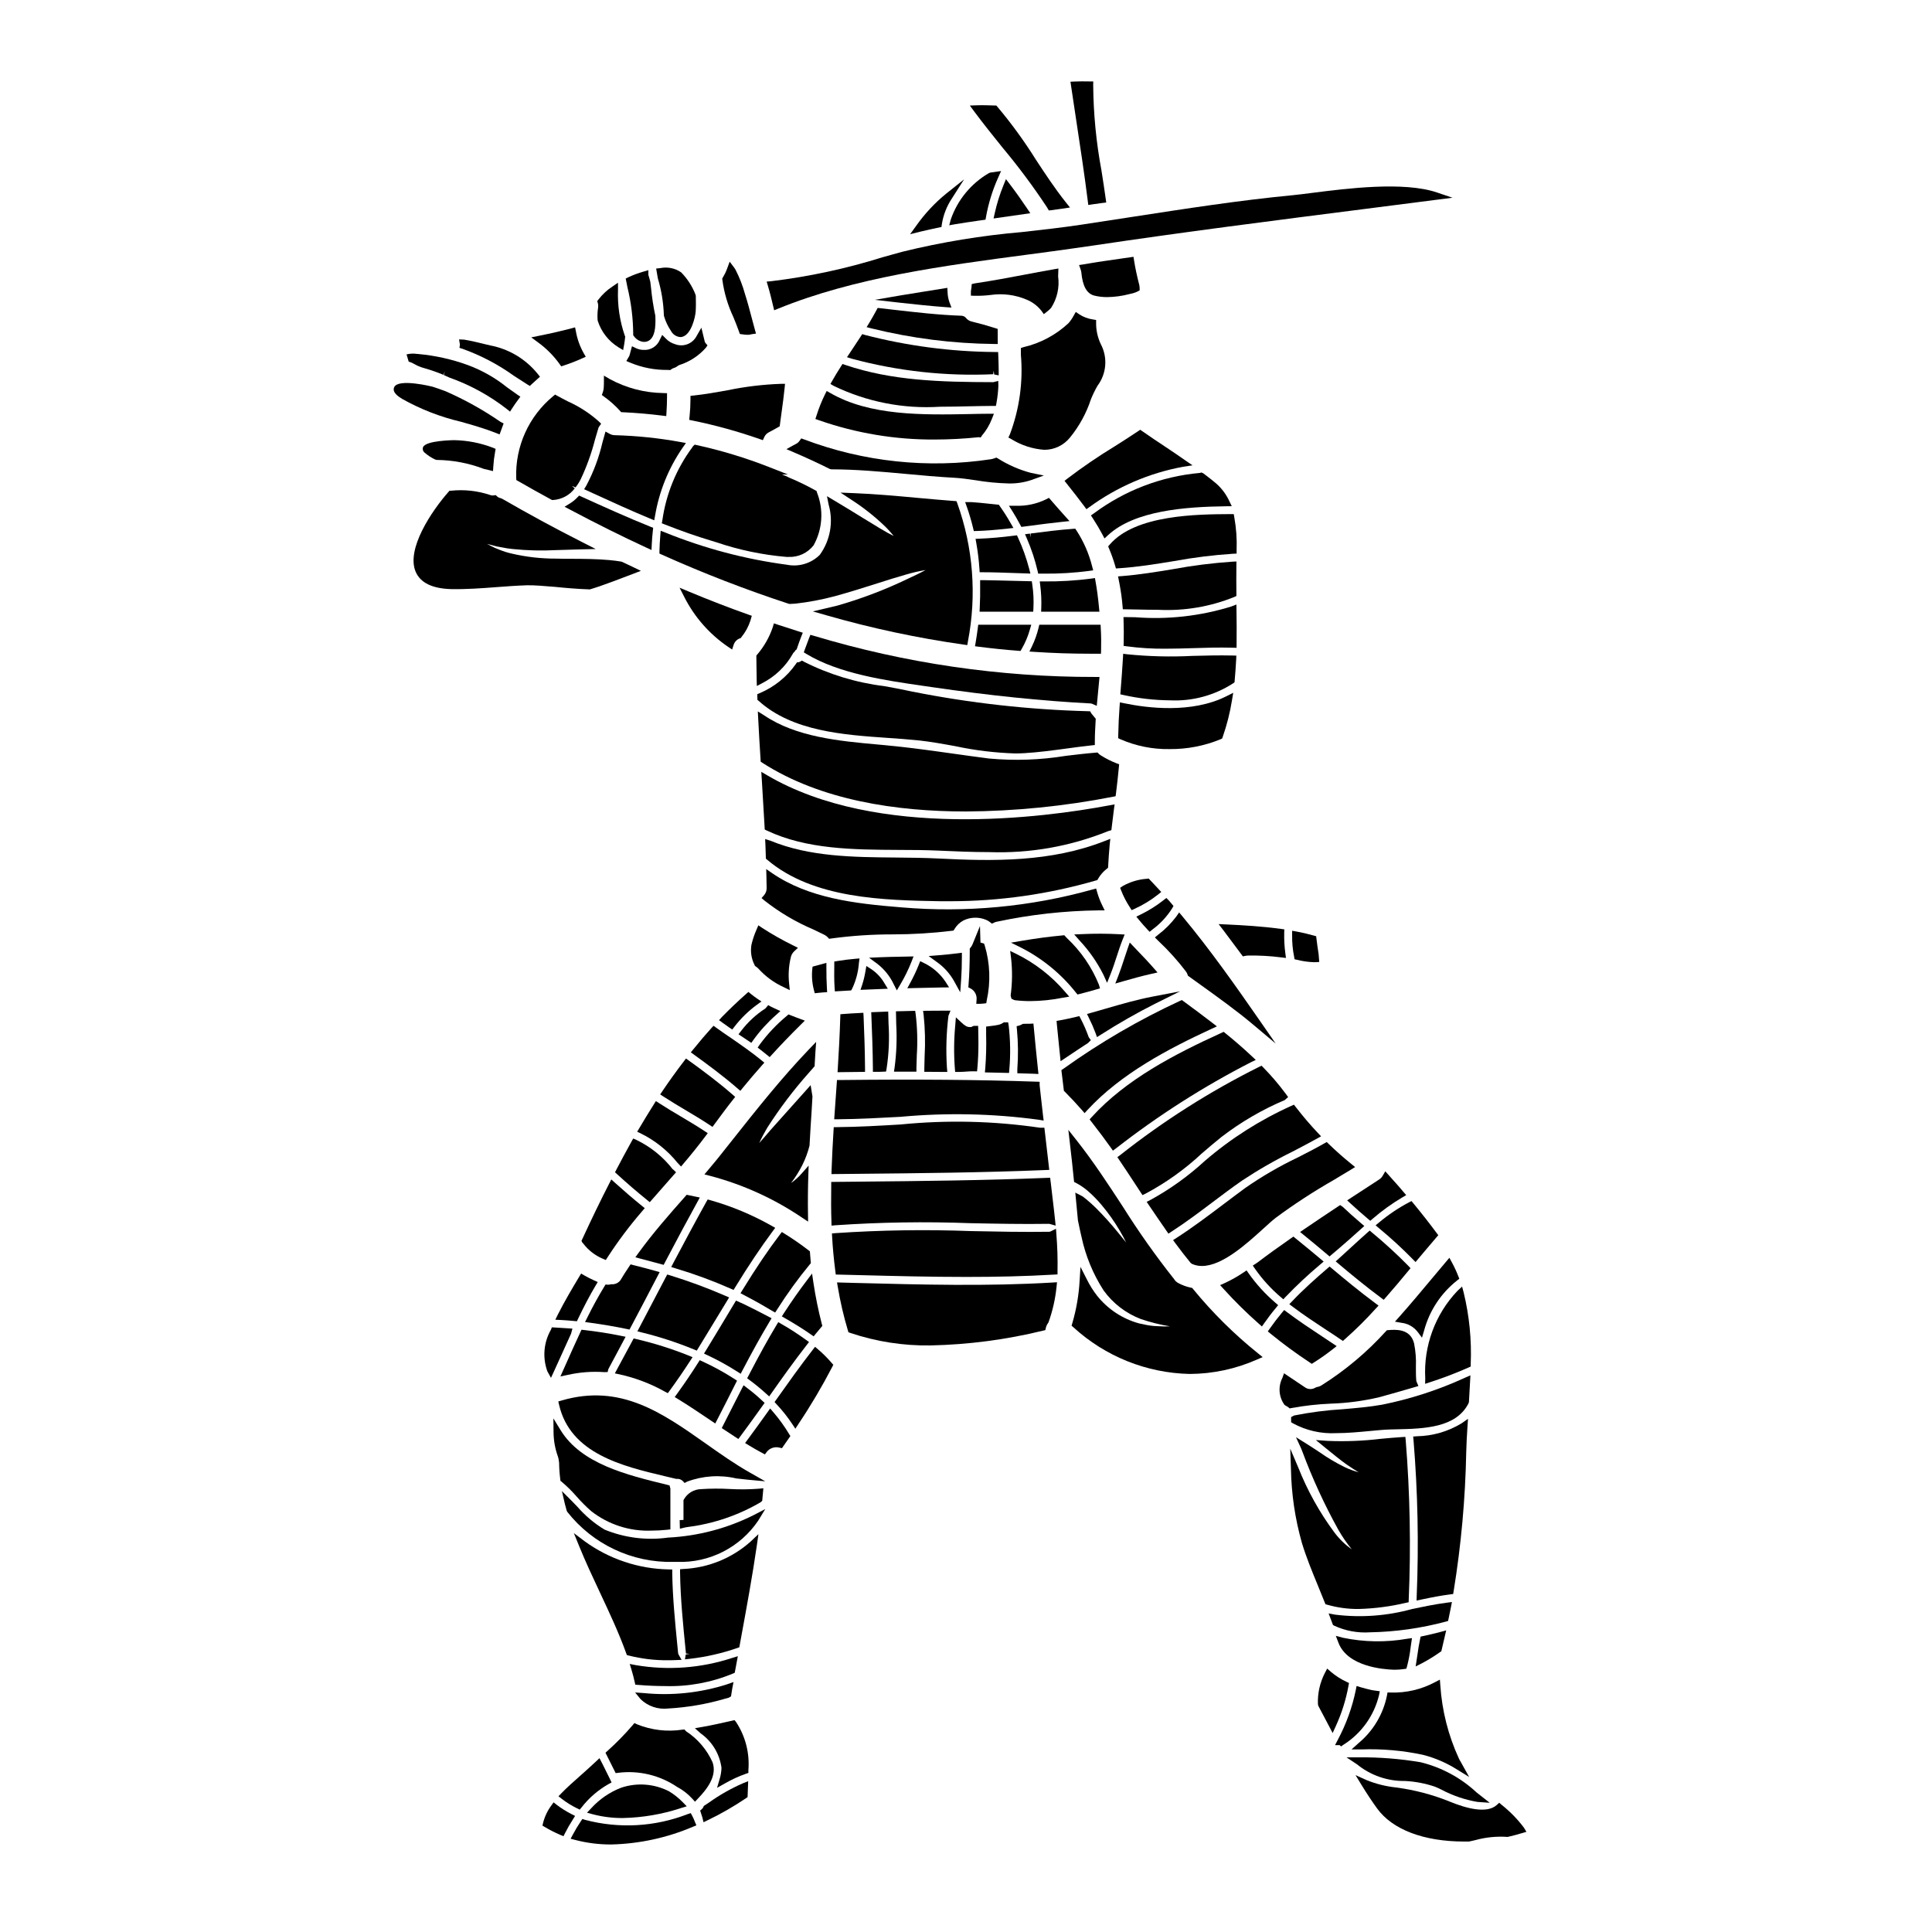 <?xml version="1.0" encoding="UTF-8"?>
<svg width="1200pt" height="1200pt" version="1.1" viewBox="0 0 1200 1200" xmlns="http://www.w3.org/2000/svg">
 <g fill="#000">
  <path d="m538.27 203.2 3.066 0.789c24.879 6.148 50.387 9.391 76.012 9.664h2.383l-0.055-9.375-1.641-0.516c-5.164-1.621-9.844-2.934-14.289-4.004-1.543-0.297-2.926-1.152-3.871-2.41l-0.863-0.73c-0.324-0.152-0.66-0.281-1.004-0.383l-0.664-0.121c-14.242-0.477-28.621-2.156-42.535-3.75l-9.656-1.117-0.75 1.379c-1.453 2.664-2.906 5.305-4.481 7.894z"/>
  <path d="m375.39 852.26 2.016-0.055 0.477-1.875c2.082-3.816 4.106-7.641 6.121-11.457l4.566-8.586-3.074-0.629c-7.293-1.492-14.914-2.68-22.641-3.555l-1.668-0.188-0.711 1.527c-3.086 6.562-6.066 13.293-9.039 19.969l-3.348 7.5 4.519-0.938c7.469-1.684 15.145-2.262 22.781-1.715z"/>
  <path d="m391.66 785.32-1.789 2.711c-1.34 2.023-2.699 4.078-3.93 6.195-1.133 2.273-3.531 3.637-6.066 3.441h-0.383l-0.383 0.102h-0.004c-0.508 0.145-1.035 0.207-1.566 0.18l-1.434-0.113-0.742 1.227c-3.684 6.039-7.219 12.488-10.52 19.164l-1.453 2.914 3.227 0.441c7.902 1.086 15.523 2.391 22.66 3.871l1.727 0.367 0.824-1.555c5.57-10.48 11.062-21.039 16.566-31.586l1.32-2.539-2.758-0.797c-4.098-1.172-8.305-2.231-12.461-3.289z"/>
  <path d="m425.62 743.12c-10.66 12.02-20.203 22.961-28.969 35.008l-2.023 2.812 3.328 0.871c4.144 1.078 8.289 2.164 12.43 3.309l1.82 0.508 0.883-1.668c7.641-14.551 14.008-26.41 20.043-37.352l1.527-2.812-8.148-1.695z"/>
  <path d="m457.9 851.91 2.148 1.379 1.191-2.269c6.383-12.188 11.551-21.461 16.734-30.113l1.273-2.117-2.184-1.152c-5.324-2.812-10.461-5.391-15.066-7.633-0.543-0.273-1.133-0.523-1.734-0.777l-3.113-1.414-5.82 9.691c-4.219 7.012-8.438 14.062-12.695 20.992l-1.367 2.223 2.352 1.117v-0.004c6.305 2.965 12.41 6.332 18.281 10.078z"/>
  <path d="m440.97 881.95 3.281 2.203 1.211-2.336c3.832-7.426 7.625-14.891 11.383-22.398l0.938-1.875-1.762-1.145-0.004 0.004c-6.25-4.027-12.773-7.606-19.527-10.707l-1.875-0.863-1.098 1.742c-4.023 6.356-8.371 12.789-12.957 19.105l-1.48 2.055 2.156 1.32c6.582 4.035 12.965 8.336 19.734 12.895z"/>
  <path d="m413 864.38 1.801 0.938 1.211-1.648c4.211-5.766 8.336-11.758 12.59-18.32l1.555-2.383-2.652-1.086c-10.453-4.184-21.211-7.574-32.176-10.133l-1.762-0.422-0.844 1.602c-2.992 5.625-6.039 11.25-9.32 17.289l-1.508 2.812 3.086 0.648v-0.004c9.809 2.188 19.25 5.793 28.02 10.707z"/>
  <path d="m430.91 838.12 1.875 0.77 1.039-1.707c3.664-5.938 7.289-11.891 10.875-17.859l8.176-13.461-2.465-1.07c-11.125-4.828-22.504-9.035-34.09-12.609l-1.875-0.57-0.938 1.727c-5.363 10.312-10.789 20.625-16.227 30.938l-1.398 2.644 2.906 0.723v-0.004c10.949 2.699 21.684 6.203 32.121 10.48z"/>
  <path d="m587.32 190.77 3.648 0.254-1.293-3.422v-0.004c-0.688-1.996-1.066-4.086-1.125-6.195l-0.133-2.617-16.547 2.664c-4.059 0.648-8.129 1.285-12.188 1.977l-16.305 2.812 16.434 1.875c8.945 0.957 18.207 2 27.508 2.656z"/>
  <path d="m715.11 604.89 3.863-0.863-2.617-2.973c-3.273-3.75-6.742-7.34-10.191-10.949l-4.461-4.688-1.266 3.629c-0.75 2.164-1.461 4.34-2.176 6.508-1.199 3.684-2.398 7.352-3.797 10.914l-1.734 4.426 4.555-1.312c5.656-1.617 11.695-3.324 17.824-4.691z"/>
  <path d="m702.88 565.31 1.875-0.844c5.191-2.356 10.074-5.332 14.547-8.867l1.961-1.574-1.715-1.875c-1.734-1.875-3.469-3.75-5.269-5.625l-0.824-0.844-1.164 0.148c-5.293 0.375-10.434 1.938-15.047 4.566l-1.5 1.051 0.656 1.707v-0.004c1.426 3.656 3.234 7.148 5.402 10.418z"/>
  <path d="m759.09 458.71 0.336-0.938c2.613-7.449 4.551-15.113 5.797-22.906l0.758-4.555-4.125 2.082c-21.562 10.883-49.145 7.426-63.648 4.398l-2.625-0.543-0.195 2.664c-0.43 5.672-0.703 11.586-0.836 18.086v1.52l1.367 0.656 0.004-0.008c9.609 4.203 20.012 6.285 30.496 6.106 10.891 0.102 21.691-1.984 31.762-6.133z"/>
  <path d="m481.46 815.25 1.211-1.875c6.188-9.777 12.98-19.152 20.344-28.078l0.637-0.758-0.113-0.984c-0.188-1.762-0.309-3.523-0.43-5.289l-0.086-1.051-0.836-0.637c-4.848-3.75-9.805-7.164-14.758-10.227l-1.82-1.125-1.285 1.695c-7.273 9.562-14.605 20.418-23.07 34.191l-1.32 2.148 2.231 1.164c3.43 1.773 6.789 3.609 10.117 5.492 2.371 1.406 4.809 2.812 7.238 4.227z"/>
  <path d="m767.97 348.75-2.484 0.113c-12.445 0.844-24.828 2.41-37.09 4.688-10.258 1.688-20.867 3.43-31.367 4.258l-2.586 0.195 0.695 3.609c0.074 0.328 0.16 0.656 0.215 1.023v0.055h-0.004c0.867 4.504 1.496 9.051 1.875 13.621l0.18 2.109 8.926 0.16c4.406 0.094 8.852 0.188 13.293 0.188 16.035 0.777 32.047-1.93 46.93-7.941l1.387-0.629v-1.527c-0.07-5.856-0.07-11.652 0-17.391z"/>
  <path d="m795.64 576.96c-11.691-1.602-23.598-2.297-33.703-2.758l-5.023-0.234 3.055 3.992c2.727 3.57 5.398 7.172 8.07 10.781l3.918 5.277 1.453-0.289h0.004c0.559-0.125 1.133-0.199 1.707-0.215h0.066-0.004c6.871-0.125 13.738 0.254 20.551 1.137l3 0.355-0.395-2.992c-0.559-4.195-0.789-8.43-0.684-12.664l0.066-2.102z"/>
  <path d="m768.07 400.04c0.066-7.106 0.066-14.164-0.066-21.207l-0.055-3.356-3.133 1.211c-19.332 6-39.633 8.262-59.812 6.676l-7.191-0.094 0.066 2.438c0.133 4.5 0.188 8.926 0.066 13.352l-0.066 2.102 2.082 0.289v-0.004c7.953 1.059 15.969 1.551 23.988 1.473 5.832 0 11.633-0.188 17.352-0.355 7.754-0.242 15.777-0.488 23.711-0.273l3.039 0.074z"/>
  <path d="m766.31 319.32h-1.941c-20.691 0.113-59.211 0.328-75.133 18.965l-0.938 1.098 0.555 1.332c1.453 3.438 2.707 6.957 3.75 10.539l0.516 1.82 1.875-0.121c11.523-0.742 23.035-2.625 34.18-4.445h0.004c12.133-2.231 24.391-3.758 36.703-4.566l2.203-0.094v-2.203c0.254-6.844-0.234-13.691-1.453-20.43z"/>
  <path d="m740.62 407.39c-13.508 0.688-27.043 0.352-40.5-1.004l-2.492-0.32-0.141 2.523c-0.383 6.871-0.938 13.754-1.473 20.625l-0.16 2.035 1.996 0.449c9.5 2.113 19.199 3.215 28.934 3.293 13.832 0.652 27.523-3.047 39.148-10.578l0.852-0.629 0.094-1.059c0.383-4.379 0.703-8.699 0.938-13.125l0.102-2.383-2.383-0.066c-8.359-0.191-16.766 0.023-24.914 0.238z"/>
  <path d="m395.77 702.94 2.324 1.105c8.801 4.34 16.551 10.543 22.707 18.18l2.211 2.324 1.641-1.941c4.809-5.672 9.375-11.324 13.445-16.781l1.5-1.996-2.082-1.367c-4.781-3.16-9.758-6.102-14.559-8.953-4.566-2.711-9.133-5.418-13.574-8.316l-1.988-1.293-1.273 2.016c-3.074 4.875-6.09 9.816-9.047 14.82z"/>
  <path d="m620.4 313.49-1.059-0.094c-1.734-0.168-3.488-0.355-5.242-0.543-3.609-0.383-7.246-0.777-10.875-0.992h-3.75l1.105 3.121 0.004-0.004c1.496 4.266 2.773 8.605 3.824 13.004l0.449 1.875 1.875-0.055c5.57-0.168 11.484-0.629 19.172-1.48l3.543-0.395-1.773-3.094h0.004c-2.035-3.594-4.258-7.078-6.656-10.438z"/>
  <path d="m632.37 334.05-0.723-1.566-1.707 0.215c-8.082 1.023-14.867 1.621-21.336 1.875l-2.68 0.121 0.477 2.633v0.004c0.934 5.273 1.582 10.594 1.941 15.938l0.148 2.164h2.176c6.234 0 12.469 0.254 18.703 0.461l10.633 0.355-0.777-3.019c-1.719-6.582-4.012-13-6.856-19.18z"/>
  <path d="m608.02 401.71c7.988 1.023 16.172 1.875 24.375 2.504l1.461 0.113 0.742-1.273v-0.004c2.191-3.785 3.898-7.828 5.082-12.039l0.852-2.981h-32.934l-0.262 2.043c-0.383 2.977-0.824 5.945-1.332 8.914l-0.414 2.41z"/>
  <path d="m608.44 379.93h33.32l0.121-2.211c0.25-4.918 0.012-9.848-0.723-14.719l-0.289-1.961-1.977-0.047c-3.609-0.066-7.219-0.168-10.828-0.262-5.625-0.148-11.25-0.301-16.875-0.375h-2.41v2.41c0.074 5.277 0 10.098-0.242 14.738z"/>
  <path d="m472.41 471.95 0.086 1.172 0.984 0.637c36.395 23.438 83.652 30.262 126.34 30.262v0.004c30.703-0.195 61.32-3.258 91.453-9.152l1.66-0.328 0.215-1.68c0.711-5.457 1.285-10.922 1.801-16.379l0.168-1.754-1.641-0.648v0.008c-3.41-1.324-6.688-2.981-9.777-4.941-0.449-0.293-0.875-0.625-1.266-0.996l-0.758-0.77-1.078 0.094c-6.32 0.516-12.516 1.266-18.676 1.996v0.004c-15.738 2.562-31.738 3.117-47.617 1.648-7.359-0.938-14.711-1.969-22.07-3-14.016-1.969-28.508-4.004-42.883-5.316l-4.305-0.395c-23.672-2.148-50.504-4.586-70.453-18.121l-3.891-2.418 0.242 4.688c0.457 8.523 0.898 16.961 1.469 25.387z"/>
  <path d="m471.21 435.32c21.008 18.918 52.574 21.102 80.418 23.023 6.289 0.441 12.422 0.863 18.242 1.461 7.809 0.805 15.863 2.269 23.645 3.684v0.004c12.176 2.598 24.559 4.098 37.004 4.481 1.875 0 3.836-0.047 5.746-0.168 8.68-0.516 17.336-1.695 25.715-2.812 5.297-0.723 10.602-1.453 15.938-2.016l2.102-0.227v-2.109c0-4.426 0.254-8.852 0.508-13.285l0.055-0.938-0.609-0.711c-0.75-0.883-1.508-1.82-2.184-2.664l-0.617-1.219-1.359-0.074h-0.004c-36.68-0.957-73.211-5.035-109.2-12.188-5.68-1.266-11.512-2.336-17.383-3.402h0.004c-17.402-2.129-34.301-7.266-49.941-15.188l-1.152-0.676-1.18 0.648h-0.004c-0.27 0.172-0.566 0.293-0.879 0.363l-1.086 0.102-0.617 0.938-0.004 0.004c-5.652 8.078-13.477 14.391-22.566 18.203l-1.426 0.609v1.547c0 0.254 0 0.508 0.066 0.938v1.039z"/>
  <path d="m652.73 310.62-1.211-1.406-1.641 0.852v0.004c-5.879 2.891-12.379 4.293-18.93 4.086h-4.266l2.289 3.602c1.633 2.57 3.141 5.336 4.641 8.109l0.77 1.406 6.758-0.883c6.16-0.805 12.32-1.613 18.555-2.258l4.574-0.477-3.074-3.414c-2.871-3.188-5.672-6.375-8.465-9.621z"/>
  <path d="m492.41 406.12 0.066-0.133h-0.004c0.121-0.277 0.312-0.523 0.555-0.703l0.648-0.73c0.137-0.301 0.332-0.57 0.57-0.797l0.582-0.441 0.234-0.695c0.816-2.457 1.695-4.914 2.633-7.293l0.938-2.344-2.398-0.75c-4.461-1.406-8.859-2.812-13.246-4.273l-2.316-0.77-0.676 2.336c-2.102 6.25-5.394 12.039-9.695 17.043l-0.516 0.656 0.066 5.559c0 3.195 0.055 6.367 0.141 9.543l0.102 3.75 3.328-1.754h0.004c7.977-4.074 14.578-10.406 18.984-18.203z"/>
  <path d="m503.35 394.3-0.797 1.961c-0.938 2.398-1.809 4.734-2.664 7.133l-0.629 1.801 1.633 0.984c20.297 12.301 49.273 16.473 72.543 19.82l5.211 0.758c36.133 5.269 68.438 8.598 99.008 10.18h0.008c0.207 0.035 0.406 0.098 0.598 0.188l2.961 1.285 1.707-17.934h-2.598l0.004-0.004c-59.258 0.113-118.21-8.512-174.95-25.594z"/>
  <path d="m488.9 350.79c-25.949-3.441-51.352-10.16-75.609-19.988l-2.926-1.125-0.254 3.133c-0.254 3.168-0.449 6.348-0.516 9.461v1.555l1.414 0.637c25.734 11.559 52.059 21.754 78.863 30.543l0.648 0.121 3.629-0.207c8.227-0.938 16.371-2.481 24.375-4.609 9.543-2.617 18.637-5.512 26.672-8.07 6.375-2.035 12.188-3.883 17.27-5.297l-0.004-0.004c4.082-1.223 8.238-2.184 12.441-2.879-3.422 1.875-8.129 4.078-11.457 5.625-13.953 6.699-28.449 12.203-43.328 16.453l-15.273 3.609 8.645 2.465v0.004c27.898 8.012 56.32 14.074 85.059 18.148l2.25 0.32 0.383-2.242c5.562-28.668 3.297-58.305-6.562-85.789l-0.535-1.387-1.48-0.102c-7.594-0.562-15.16-1.258-22.727-1.941-12.871-1.18-26.184-2.398-39.375-2.926l-8.438-0.328 7.039 4.633 0.004-0.004c7.039 4.559 13.645 9.754 19.734 15.516 2.246 2.109 4.332 4.383 6.246 6.797-4.285-2.035-11.961-6.777-19.445-11.398-5.043-3.113-10.641-6.562-16.555-10.086l-5.445-3.242 1.039 5.203v-0.004c3.066 10.707 1.039 22.23-5.504 31.246-5.324 5.285-12.918 7.594-20.277 6.16z"/>
  <path d="m444.88 638.35-1.707-1.227-1.406 1.547c-3.402 3.75-6.945 7.902-11.137 13.078l-1.555 1.875 1.996 1.453c8.336 6.027 17.973 13.125 26.945 20.898l1.82 1.574 1.527-1.875c3.816-4.688 7.754-9.289 11.758-13.809l1.633-1.828-1.875-1.539c-5.953-4.848-12.336-9.281-18.523-13.566-3.195-2.137-6.367-4.332-9.477-6.582z"/>
  <path d="m464.93 381.77c-12.047-4.258-24.133-8.926-36.945-14.27l-5.898-2.457 2.906 5.691c6.293 12.465 15.648 23.125 27.188 30.984l2.559 1.715 0.938-2.926c0.602-1.836 2-3.305 3.809-3.992l0.617-0.234 0.402-0.543c2.508-3.074 4.414-6.586 5.625-10.359l0.824-2.898z"/>
  <path d="m668.62 329.5-0.758-1.125-1.359 0.094c-8.867 0.637-17.812 1.789-26.363 2.898l-0.113 2.383-0.309-2.324-3.074 0.402 1.227 2.812v-0.004c2.777 6.41 4.973 13.055 6.562 19.855l0.414 1.809h3.906c9.234 0.078 18.461-0.488 27.617-1.688l2.633-0.367-0.684-2.57 0.004 0.004c-1.988-7.879-5.269-15.371-9.703-22.18z"/>
  <path d="m482.08 630.36 2.625-2.371-4.078-1.875c-0.609-0.258-1.203-0.547-1.781-0.863l-1.688-0.938-1.734 2.035c-5.832 3.773-10.965 8.531-15.168 14.062l-1.555 1.996 7.969 5.336 1.312-1.875h-0.004c4.109-5.676 8.84-10.879 14.102-15.508z"/>
  <path d="m425.86 689.54c4.914 2.926 9.992 5.953 14.812 9.148l1.875 1.238 1.32-1.789c3.75-5.09 7.5-10.191 11.391-15.086l1.387-1.754-1.688-1.473c-8.887-7.754-18.234-14.691-27.008-21.027l-1.875-1.34-1.379 1.82c-4.621 6.019-9.094 12.254-13.32 18.516l-1.32 1.977 1.988 1.293c4.543 2.957 9.176 5.723 13.816 8.477z"/>
  <path d="m683.59 388.03h-38.062l-0.43 1.789c-0.957 4.051-2.356 7.984-4.172 11.73l-1.547 3.141 3.496 0.227c11.363 0.75 22.727 1.117 33.852 1.117h7.106l0.074-2.25c0.121-4.508 0.066-8.914-0.195-13.5z"/>
  <path d="m466.38 617.34-1.539-1.238-1.48 1.312c-5.297 4.688-10.312 9.488-14.953 14.242l-1.809 1.996 2.195 1.594c1.398 1.012 2.812 2.035 4.199 2.981l1.82 1.238 1.352-1.742-0.004-0.004c4.008-5.219 8.742-9.836 14.062-13.715l2.727-1.969-2.812-1.875c-1.246-0.863-2.539-1.848-3.758-2.82z"/>
  <path d="m680.48 361.27-0.395-2.223-2.242 0.32c-9.742 1.281-19.562 1.867-29.391 1.762h-2.644l0.32 2.625c0.578 4.559 0.789 9.152 0.629 13.742l-0.102 2.438h36.215l-0.254-2.57c-0.602-6.258-1.285-11.367-2.137-16.094z"/>
  <path d="m416.91 786.98 2.719 0.836c11.625 3.469 23.023 7.66 34.125 12.551l1.875 0.836 1.078-1.754c8.129-13.258 15.723-24.59 23.211-34.688l1.586-2.137-2.316-1.312c-11.941-6.754-24.641-12.059-37.836-15.809l-1.781-0.496-0.938 1.613c-7.031 12.637-13.93 25.602-20.41 37.809z"/>
  <path d="m829.35 1002.9-4.117-0.77 2.691 7.144 0.664 0.414c6.973 3.258 14.66 4.695 22.34 4.172 15.938-0.293 31.773-2.531 47.168-6.668l1.332-0.383 0.301-1.359c0.516-2.391 1.031-4.836 1.48-7.219l0.602-3.188-3.207 0.422c-7.227 0.938-14.43 2.445-21.375 3.883h-0.004c-15.566 4.324-31.84 5.535-47.875 3.551z"/>
  <path d="m546.42 594.57-6.637 0.289 5.344 3.945v0.004c4.262 3.34 7.676 7.633 9.973 12.535l1.949 3.805 2.164-3.684h0.004c2.691-4.519 5.012-9.25 6.938-14.145l1.258-3.262-7.93 0.168c-4.352 0.082-8.711 0.148-13.062 0.344z"/>
  <path d="m471.82 272.69 2.016 0.711 0.883-1.941h-0.004c0.555-1.219 1.492-2.227 2.672-2.867 2.008-1.031 3.938-2.129 5.879-3.227l1.023-0.582 0.148-1.164c0.324-2.551 0.668-5.094 1.031-7.633 0.684-5.008 1.379-9.992 1.875-15l0.242-2.578h-2.598l0.004 0.004c-11.117 0.391-22.184 1.723-33.074 3.984-6.863 1.238-13.961 2.504-20.961 3.254l-2.09 0.227v2.102l-0.004-0.004c0 3.566-0.188 7.133-0.562 10.68l-0.227 2.129 2.09 0.422h0.004c14.125 2.887 28.039 6.723 41.652 11.484z"/>
  <path d="m541.14 628.71 0.094 2.363c0.43 10.199 0.836 21.168 0.938 32.316v2.336h2.336c1.312 0 2.633 0 3.957-0.074l1.875-0.086 0.336-1.809v-0.004c1.426-9.273 1.832-18.676 1.207-28.039l-0.195-7.414z"/>
  <path d="m600 637.32c-0.984-0.594-1.891-1.301-2.711-2.109l-3.57-3.336-0.383 4.836c-0.852 8.969-0.934 17.992-0.254 26.973l0.18 2.102h2.699c1.445 0 2.867-0.102 4.285-0.207h-0.004c1.48-0.137 2.969-0.195 4.453-0.18l2.176 0.047 0.207-2.176c0.414-4.481 0.648-9.965 0.648-15.43 0-3.086-0.066-5.926-0.121-8.363l-0.066-2.289h-2.277l-0.004 0.004c-0.617-0.004-1.219 0.219-1.688 0.629-1.207 0.262-2.473 0.09-3.57-0.48z"/>
  <path d="m537.51 603.48c-0.461 2.746-1.113 5.453-1.961 8.102l-1.078 3.227 16.961-0.684-2.07-3.394h-0.004c-2.035-3.551-4.875-6.57-8.285-8.824l-2.945-1.902z"/>
  <path d="m590.37 627.74h-3.496c-3.656 0-7.312 0-10.902 0.066l-2.633 0.047 0.355 2.617v-0.004c0.887 8.48 1.09 17.023 0.609 25.539-0.074 2.438-0.141 4.894-0.188 7.332v2.391h2.383c3.113 0 6.168 0 9.281 0.066h2.617l-0.234-2.598-0.004-0.004c-0.691-10.762-0.379-21.562 0.938-32.266z"/>
  <path d="m571.55 597.01-0.938 2.363c-1.492 3.723-3.203 7.348-5.125 10.867l-1.949 3.582 4.07-0.113c6.637-0.188 12.695-0.32 17.672-0.383l4.211-0.047-2.269-3.555h-0.004c-3.34-5-7.965-9.008-13.387-11.598z"/>
  <path d="m583.12 593.3-6.336 0.516 5.156 3.75c4.383 3.09 8.02 7.125 10.641 11.805l3.844 6.977 0.555-7.941c0.309-4.398 0.461-8.961 0.461-13.969v-2.672l-2.652 0.348c-3.867 0.484-7.723 0.871-11.668 1.188z"/>
  <path d="m608.9 623.48c0.652-0.012 1.309-0.059 1.957-0.148l1.734-0.215 0.281-1.727c2.516-11.336 2.078-23.129-1.273-34.246l-0.414-1.098-2.195-0.602-0.309-10.266-4.508 11.07v0.004c-0.305 0.812-0.738 1.574-1.285 2.25l-0.555 0.656v0.863c0 8.203-0.242 15.086-0.758 21.664l-0.121 1.594 1.445 0.703c2.523 1.371 3.973 4.133 3.664 6.992l-0.168 2.504z"/>
  <path d="m913.3 854.26-3.449 1.508-0.004 0.004c-16.434 7.543-33.691 13.148-51.422 16.707-8.035 1.426-16.34 2.109-24.375 2.812-10.156 0.598-20.262 1.902-30.242 3.898l-1.875 0.992v3.18l1.117 0.684c8.227 4.484 17.539 6.598 26.895 6.106 6.805 0 13.762-0.656 20.352-1.273 4.922-0.461 9.57-0.938 13.734-1.023l2.926-0.066c17.539-0.395 37.414-0.844 45.18-16.172l0.254-0.938c0.254-4.172 0.508-8.438 0.703-12.637z"/>
  <path d="m865.73 1037.1h0.891c1.801-0.016 3.598-0.156 5.383-0.422l1.5-0.207 0.43-1.461c1.039-3.918 1.789-7.906 2.25-11.934l0.816-5.625-3.094 0.43c-13.184 2.293-26.68 2.074-39.777-0.645l-4.426-1.172 1.633 4.273c5.652 14.805 27.746 16.547 34.395 16.762z"/>
  <path d="m883.88 1016.2-1.5 0.309-0.328 1.492c-0.684 3.133-1.152 6.289-1.613 9.469l-1.152 7.586 4.07-2.062v-0.004c3.859-2.039 7.578-4.336 11.137-6.871l0.75-0.516 3.008-12.957-3.75 1.039c-3.254 0.848-6.844 1.719-10.621 2.516z"/>
  <path d="m555.27 665.62h13.941v-2.305c0.047-2.578 0.141-5.164 0.234-7.762l-0.004-0.004c0.562-8.559 0.328-17.152-0.703-25.668l-0.309-2.035-11.934 0.301 0.168 7.969c0.508 8.938 0.176 17.902-0.992 26.777z"/>
  <path d="m885.25 856.2-0.086 3.32 3.16-1.039v-0.004c8.09-2.609 16.039-5.644 23.812-9.094l1.352-0.609v-1.492 0.004c0.629-14.938-0.84-29.891-4.359-44.418l-1.004-3.75-2.859 2.644v-0.004c-13.891 14.613-21.133 34.312-20.016 54.441z"/>
  <path d="m755.45 300.36c-2.156-1.875-4.453-3.617-6.769-5.383l-1.219-0.938-1.172-0.562-1.098 0.273h0.004c-23.809 2.141-46.559 10.824-65.738 25.09l-1.875 1.293 1.238 1.875c2.363 3.656 4.199 6.75 5.773 9.73l1.426 2.691 2.242-2.062c16.5-15.242 47.758-17.578 73.125-17.914l3.684-0.047-1.602-3.32h-0.004c-1.906-4.09-4.633-7.738-8.016-10.727z"/>
  <path d="m839.45 1086.6h6.172c12.84-0.461 25.691 0.672 38.258 3.367 7.434 1.906 14.527 4.961 21.02 9.055l7.602 4.688-5.148-9.281h0.004c-0.445-0.703-0.852-1.434-1.211-2.184-6.598-14.32-10.508-29.727-11.539-45.461l-0.273-3.523-3.141 1.621c-8.406 4.481-17.836 6.68-27.355 6.383l-2.016-0.055-0.367 1.977c-2.32 11.457-8.457 21.785-17.41 29.297z"/>
  <path d="m900.24 781.24-2.231 2.625c-3.066 3.617-6.102 7.258-9.148 10.895-6.375 7.621-12.957 15.496-19.633 23.008l-2.812 3.141 4.164 0.723v-0.004c3.871 0.457 7.402 2.43 9.824 5.484l2.812 3.75 1.34-4.508c3.312-12.277 10.492-23.16 20.477-31.031l1.367-1.059-0.629-1.621v-0.004c-1.117-2.871-2.418-5.672-3.891-8.379z"/>
  <path d="m626.18 635.02h-2.738l-0.582 0.375c-0.699 0.477-1.477 0.832-2.297 1.043-1.973 0.43-3.969 0.742-5.981 0.938l-2.082 0.254v4.941-0.004c0.191 7.008 0.012 14.016-0.535 21l-0.234 2.523 15 0.336 0.18-2.195v0.004c0.789-9.055 0.656-18.164-0.395-27.188z"/>
  <path d="m879.86 994.13 2.906-0.609c6.758-1.426 12.422-2.512 18.094-3.234l1.727-0.215 0.289-1.727v0.004c4.656-28.578 7.269-57.453 7.828-86.402 0.133-5.023 0.383-10.312 0.77-15.816l0.336-4.883-4.012 2.812c-8.352 5.074-17.898 7.844-27.668 8.023l-2.383 0.18 0.227 2.383c2.637 32.113 3.293 64.363 1.969 96.562z"/>
  <path d="m522.02 670.82h-2.156l-1.727 24.375h2.531c12.965-0.113 26.09-0.836 38.785-1.527v-0.004c28.531-2.625 57.266-2.016 85.66 1.82l3.113 0.543-0.383-3.141c-0.496-4.039-0.938-8.109-1.379-12.188l-0.73-6.648v-2.137l-2.258-0.074c-35.281-1.219-73.832-1.527-121.46-1.02z"/>
  <path d="m346.88 1115.7 2.055 1.602c2.949 2.281 6.129 4.254 9.484 5.879l1.668 0.824 1.18-1.453h0.004c4.543-5.832 10.188-10.715 16.613-14.371l1.961-1.07-0.938-2.008c-1.527-3.188-3.133-6.328-4.688-9.461l-1.875-3.602-2.277 2.137c-1.34 1.266-2.699 2.492-4.078 3.75l-2.352 2.129c-1.293 1.191-2.738 2.465-4.258 3.805-3.367 2.973-7.18 6.348-10.68 9.965z"/>
  <path d="m421.17 1026.6-0.535-5.445c-1.414-14.43-2.867-29.336-3.094-44.062v-2.25l-2.258-0.055v-0.004c-18.73-0.344-36.902-6.426-52.07-17.418l-6.769-5.109 3.188 7.856c3.957 9.75 8.559 19.566 13.012 29.062 5.785 12.328 11.766 25.07 16.285 37.648l0.422 1.152 1.191 0.32c7.926 2.004 16.078 2.984 24.254 2.918 1.566 0 3.148 0 4.742-0.094l3.805-0.148-1.875-3.328 0.004-0.004c-0.176-0.32-0.277-0.676-0.301-1.039z"/>
  <path d="m364.6 1125.9 3.75 1.012v0.004c6.031 1.57 12.238 2.34 18.469 2.297 12.258-0.254 24.41-2.328 36.059-6.16l3.664-1.125-2.672-2.746c-2.496-2.516-5.285-4.719-8.305-6.562-9.184-4.707-19.871-5.527-29.664-2.269-7.125 2.727-13.512 7.094-18.645 12.738z"/>
  <path d="m458.28 1028.7-3.75 1.152c-19.207 6.266-39.648 7.777-59.566 4.406l-3.824-0.742 1.145 3.75c0.75 2.438 1.367 4.941 1.93 7.434l0.375 1.68 1.715 0.141c5.879 0.488 11.41 0.73 16.641 0.73v0.004c14.484 0.434 28.895-2.211 42.281-7.766l1.133-0.508z"/>
  <path d="m399.89 1051.6-5.398-0.367 3.422 4.191c4.527 4.356 10.754 6.465 16.996 5.766 12.141-0.676 24.164-2.754 35.832-6.195l1.715-0.441 1.586-0.891 0.234-1.539c0.16-1.098 0.328-2.231 0.543-3.367l0.77-4.012-3.852 1.367-0.004 0.004c-16.723 5.363-34.371 7.231-51.844 5.484z"/>
  <path d="m385.2 255.3 0.656 0.742h0.938c8.184 0.375 16.453 1.086 24.555 2.102l2.477 0.309 0.148-2.492c0.195-3.18 0.328-6.289 0.328-9.477v-2.269l-2.269-0.074v-0.008c-11.68-0.141-23.145-3.141-33.395-8.746l-3.535-2.09v4.106c0 1.406-0.066 2.746-0.168 4.039v0.004c-0.098 0.773-0.273 1.531-0.535 2.266l-0.59 1.648 1.426 1.039v0.004c3.641 2.59 6.981 5.574 9.965 8.898z"/>
  <path d="m358.3 929.69c2.738 3.121 5.676 6.066 8.793 8.812 10.684 8.414 24.023 12.738 37.613 12.188 3.199-0.004 6.398-0.176 9.578-0.516l2.102-0.227v-25.379l-0.523-1.969-1.789-0.441c-24.883-6.074-53.082-12.957-65.898-33.898l-4.453-7.273 0.102 8.531c0.031 5.18 0.949 10.316 2.719 15.188 0.219 0.605 0.367 1.234 0.449 1.875 0.113 0.629 0.234 1.379 0.281 1.941 0.047 3.445 0.289 6.891 0.723 10.312l0.113 0.938 0.758 0.602v-0.004c3.387 2.852 6.543 5.969 9.434 9.32z"/>
  <path d="m411.05 325.01 1.754 0.695c10.66 4.219 20.184 7.5 29.062 10.164l3.039 0.938-0.004-0.004c14.113 4.797 28.754 7.852 43.605 9.105h1.145c6.098 0.305 11.961-2.391 15.703-7.219 5.57-10.074 6.336-22.117 2.078-32.812l-0.242-0.91-0.816-0.441c-5.16-2.883-10.48-5.465-15.938-7.734-1.555-0.812-3.164-1.52-4.816-2.109h3.75l-11.504-4.519c-14.664-5.766-29.766-10.355-45.16-13.723l-1.246-0.273-0.938 0.938c-0.219 0.203-0.391 0.449-0.508 0.723-9.902 13.324-16.305 28.926-18.617 45.367z"/>
  <path d="m362.81 303.86 5.691 2.606c11.445 5.242 23.277 10.66 35.164 15.582l2.68 1.117 0.523-2.812 0.004-0.004c2.543-15.137 8.367-29.535 17.062-42.188l2.109-3-3.609-0.656c-13.328-2.426-26.824-3.824-40.367-4.188-1.191 0.012-2.363-0.281-3.406-0.855l-2.578-1.414-1.875 6.723c-2.164 9.348-5.543 18.379-10.039 26.859z"/>
  <path d="m505.37 830.04 1.379-1.707c1.07-1.32 2.148-2.586 3.215-3.852l0.789-0.938-0.301-1.172c-2.203-8.512-3.953-17.133-5.25-25.828l-0.816-5.512-3.375 4.434c-4.688 6.18-9.301 12.75-14.062 20.082l-1.34 2.07 2.137 1.238c6.289 3.617 11.316 6.777 15.805 9.918z"/>
  <path d="m520.13 596.91-1.941 0.32v1.969c-0.055 4.688-0.121 9.477 0.195 14.25l0.168 2.316 10.125-0.59 0.629-1.145 0.004-0.004c2.356-4.973 3.766-10.344 4.164-15.832l0.395-2.898-2.926 0.254c-3.629 0.32-7.156 0.758-10.812 1.359z"/>
  <path d="m559.31 698.44c-12.883 0.758-26.195 1.539-39.262 1.641h-2.184l-0.141 2.176c-0.508 8.203-0.938 16.352-1.219 24.555l-0.074 2.438 16.68-0.168c38.055-0.367 77.398-0.75 116.08-2.344l2.523-0.102-3.027-26.184h-2.738l-0.008-0.004c-28.688-4.215-57.781-4.887-86.633-2.008z"/>
  <path d="m664.13 619.03-2.664-3.066h0.004c-8.371-9.77-18.633-17.742-30.168-23.438l-3.871-1.875 0.543 4.258c0.891 7.793 0.809 15.664-0.246 23.438l0.496 1.949 1.473 0.742 0.777 0.227v-0.004c3.113 0.371 6.242 0.551 9.375 0.543 6.82-0.047 13.617-0.75 20.297-2.098z"/>
  <path d="m524.06 629.8-2.09 0.16-0.066 2.102c-0.336 10.949-0.938 22.004-1.527 31.367l-0.16 2.531 17.062-0.207v-2.324c-0.066-10.93-0.469-21.852-0.891-32.035l-0.141-2.336-2.383 0.141c-3.242 0.141-6.551 0.336-9.805 0.602z"/>
  <path d="m438.52 896.73c-27.336-19.273-53.156-37.5-89.617-26.879l-2.129 0.629 0.496 2.156c7.031 30.32 39.477 38.035 65.551 44.223l7.106 1.695h0.32l0.004 0.004c1.371-0.141 2.734 0.312 3.75 1.246l1.227 1.305 1.586-0.852v-0.004c9.758-3.648 20.375-4.336 30.523-1.977 2.41 0.289 4.801 0.562 7.133 0.789l10.855 1.004-9.488-5.383c-9.473-5.363-18.539-11.758-27.316-17.957z"/>
  <path d="m669.23 617.7 1.453-0.355c3.422-0.836 6.852-1.809 10.312-2.812l2.223-0.664-0.648-2.231v-0.004c-4.445-10.984-11.23-20.871-19.887-28.969l-1.633-1.773-1.152 0.113c-8.316 0.758-16.445 1.875-24.852 3.281l-7.106 1.219 6.469 3.195v0.004c13.172 6.75 24.734 16.25 33.91 27.863z"/>
  <path d="m513.75 616.26-0.141-2.352c-0.254-4.227-0.32-8.438-0.32-12.758v-3.102l-8.586 2.344-0.18 1.586v-0.008c-0.445 4.356-0.102 8.754 1.023 12.984l0.508 1.969 2.023-0.227c1.105-0.121 2.211-0.242 3.32-0.309z"/>
  <path d="m631.88 666.63 2.457 0.066c2.598 0.055 5.269 0.121 7.922 0.242l2.738 0.133-0.289-2.719c-0.938-8.812-1.789-17.559-2.617-26.363l-0.215-2.242-2.242 0.121c-1.246 0.055-2.586-0.055-3.75 0.055h-0.555l-1.086 0.562v0.004c-0.281 0.168-0.574 0.305-0.883 0.41l-1.93 0.508 0.207 1.988c0.773 8.242 0.855 16.531 0.242 24.785z"/>
  <path d="m724.43 764.36 1.305 1.875 1.875-1.227c8.793-5.68 17.23-12.039 25.398-18.188 5.961-4.5 12.133-9.148 18.375-13.48l-0.004-0.004c10.008-6.637 20.43-12.629 31.203-17.934 5.129-2.672 10.266-5.336 15.328-8.148l2.633-1.473-2.082-2.195c-4.527-4.773-8.992-10.004-13.648-15.992l-1.133-1.453-1.688 0.758-0.004 0.004c-19.434 8.754-37.508 20.258-53.66 34.164-10.227 9.414-21.559 17.551-33.75 24.223l-2.363 1.199 1.473 2.195c3.57 5.231 7.098 10.48 10.742 15.676z"/>
  <path d="m366.04 366.07h0.383l2.203-0.684 2.879-0.938h0.102c5.043-1.742 11.445-4.117 21.422-7.949l5.035-1.941-4.848-2.352c-1.164-0.57-2.336-1.117-3.508-1.66s-2.195-1.012-3.273-1.547l-0.648-0.195c-2.43-0.395-4.856-0.723-7.387-0.938-7.809-0.711-15.535-0.75-23.008-0.789-3.394 0-6.731 0-10.012-0.113h0.004c-9.219 0.031-18.41-1.008-27.391-3.094-2.719-0.598-5.375-1.43-7.941-2.496l-2.68-1.078c-1.875-0.938-3.496-1.707-4.828-2.445 0.602 0.16 1.227 0.309 1.875 0.469 1.211 0.289 2.512 0.609 4.199 1.086 0.938 0.16 1.996 0.355 3.055 0.562 2.285 0.496 4.598 0.848 6.93 1.051 8.902 0.91 17.863 1.129 26.801 0.656l6.336-0.188c2.906-0.094 5.914-0.188 8.992-0.262l9.289-0.227-8.289-4.211c-17.211-8.727-33.945-17.812-49.754-26.961l-0.938-0.402h0.004c-0.867-0.156-1.672-0.551-2.324-1.145l-0.824-0.77-1.117 0.168v0.004c-0.859 0.137-1.738 0.031-2.539-0.301-7.734-2.559-15.926-3.441-24.027-2.598h-1.012l-0.664 0.77c-10.434 11.832-26.445 35.625-20.305 49.688 2.934 6.758 10.312 10.312 21.883 10.66 9.43 0.188 18.891-0.508 28.023-1.211 6.242-0.488 12.703-0.938 19.078-1.164 4.191-0.113 10.48 0.402 17.738 1.012 6.496 0.668 13.855 1.285 21.086 1.531z"/>
  <path d="m357.19 1127.9-2.305-1.172c-3.231-1.641-6.301-3.574-9.172-5.785l-1.875-1.473-1.406 1.969c-2.387 3.231-4.121 6.891-5.109 10.781l-0.402 1.688 1.492 0.883c3.066 1.844 6.258 3.473 9.551 4.875l2.023 0.852 0.984-1.969h0.004c1.461-2.898 3.082-5.715 4.856-8.438z"/>
  <path d="m257.34 226.12c1.328 0.766 2.719 1.414 4.164 1.93l2.316 0.703h-0.004c3.93 1.121 7.785 2.477 11.551 4.051l0.938-2.137-0.656 2.289c1.133 0.523 2.258 1.059 3.488 1.574 12.844 4.547 24.871 11.133 35.625 19.5l2.035 1.641 1.414-2.203c1.117-1.742 2.297-3.43 3.555-5.109l1.445-1.961-2.008-1.367c-2.129-1.461-4.219-2.961-6.301-4.473-7.293-5.883-15.492-10.539-24.281-13.789-9.902-3.609-20.227-5.918-30.723-6.875l-1.039-0.086v0.004c-2.117-0.309-4.273-0.199-6.348 0.316l1.34 4.481v0.004c1.227 0.336 2.402 0.844 3.488 1.508z"/>
  <path d="m308.12 268.95 2.195 0.871 2.492-6.824-1.875-0.938c-10.766-7.426-22.211-13.805-34.188-19.059-2.719-1.039-5.438-1.949-8.07-2.812-0.215-0.066-21.273-5.344-23.832 0.289-1.492 3.273 2.812 5.973 4.914 7.266h-0.004c11.457 6.438 23.766 11.227 36.562 14.223 7.238 2.062 14.727 4.184 21.805 6.984z"/>
  <path d="m262.76 277.76c-0.441 1.164-0.094 2.481 0.863 3.273 2 1.773 4.246 3.25 6.664 4.387l0.992 0.254h0.004c10.012 0.102 19.926 1.992 29.277 5.578 0.938 0.188 1.949 0.43 2.926 0.676l2.738 0.684 0.18-2.812h-0.004c0.184-3.062 0.559-6.109 1.117-9.121l0.328-1.875-1.727-0.73v-0.004c-7.715-2.961-15.895-4.547-24.16-4.688-0.121 0.039-17.512 0.125-19.199 4.379z"/>
  <path d="m440.36 1119.6-3.215 2.117-0.273 0.664v0.004c-0.199 0.461-0.496 0.867-0.871 1.199l-1.125 1.004 0.871 2.68v0.004c0.215 0.566 0.398 1.145 0.555 1.734l0.664 2.812 2.633-1.266c8.242-3.961 16.18-8.523 23.75-13.652l0.984-0.664 0.375-9.891-3.348 1.32c-7.398 3.238-14.434 7.238-21 11.934z"/>
  <path d="m429.98 1127.9-0.938-1.742-1.875 0.609c-20.336 7.914-42.656 9.168-63.75 3.582l-1.688-0.555-0.992 1.461v0.004c-1.781 2.648-3.422 5.387-4.922 8.203l-1.398 2.617 2.867 0.75v-0.004c7.285 1.898 14.781 2.844 22.305 2.812 17.461-0.406 34.688-4.137 50.758-10.988l2.195-0.891-0.938-2.184c-0.48-1.32-1.016-2.531-1.625-3.676z"/>
  <path d="m456.23 1068.4-2.699 0.617c-5.211 1.18-11.109 2.523-17.129 3.582l-4.809 0.836 3.656 3.227-0.004-0.004c7.078 5.035 11.742 12.777 12.883 21.387-0.07 2.324-0.445 4.633-1.117 6.863l-1.641 5.539 5.035-2.812c4.09-2.356 8.391-4.332 12.844-5.898l1.586-0.543v-1.68 0.004c0.871-10.582-1.84-21.148-7.699-30z"/>
  <path d="m442.59 1094.6c-3.516-7.856-9.215-14.539-16.418-19.254l-1.086-1.152-1.098 0.113v-0.004c-9.551 1.477-19.324 0.34-28.285-3.289l-1.633-0.789-1.172 1.379h0.004c-4.832 5.613-10.012 10.91-15.516 15.863l-1.312 1.191 6.328 12.656 1.641-0.207c12.852-1.59 25.844 1.543 36.562 8.812 3.523 1.863 6.695 4.328 9.375 7.285l1.688 1.875 1.762-1.875c5.82-6.047 12.094-14.121 9.16-22.605z"/>
  <path d="m412.34 195.77 0.113 0.656c0.949 3.215 2.383 6.266 4.258 9.047 1.141 2.211 3.34 3.68 5.82 3.891 0.457-0.004 0.91-0.066 1.352-0.188 5.539-1.527 7.996-12.273 8.223-15.816 0.195-3.168 0.133-6.289 0.074-9.516l-0.195-0.891h-0.004c-2-5.164-5.039-9.863-8.926-13.809-3.805-2.594-8.5-3.535-13.012-2.606l-2.492 0.254 1.059 6.148c2.223 7.418 3.477 15.09 3.731 22.828z"/>
  <path d="m419.24 213.75c-2.148-0.609-4.094-1.789-5.625-3.414l-2.316-2.316-1.445 2.934v0.004c-1.656 4.164-5.848 6.75-10.312 6.363-1.551-0.027-3.078-0.383-4.481-1.047l-2.523-1.219-1.07 3.93 0.004-0.004c-0.156 0.734-0.367 1.453-0.629 2.156l-1.809 3.094 2.43 1.031h-0.004c7.375 3.082 15.305 4.613 23.297 4.5l1.527 0.102 0.617-0.461 0.004 0.004c0.688-0.508 1.473-0.871 2.305-1.059l0.938-0.488c0.535-0.441 1.125-0.816 1.754-1.105 6.383-2.023 12.094-5.738 16.527-10.754l1.023-1.5-1.199-1.367c-0.242-0.27-0.414-0.59-0.508-0.938l-2.102-8.68-2.906 5.082 0.004-0.004c-2.496 4.945-8.344 7.176-13.5 5.156z"/>
  <path d="m455.48 196.88c1.258 3.074 2.512 6.133 3.582 9.207l0.461 1.34 1.398 0.215h-0.004c1.121 0.188 2.254 0.289 3.391 0.309 0.496 0.012 0.988-0.035 1.473-0.141 0.242 0 0.535-0.102 1.125-0.234l2.644-0.375-0.711-2.57c-0.664-2.391-1.293-4.801-1.93-7.191-1.266-4.809-2.531-9.609-4.191-14.852l-0.004 0.004c-1.422-5.16-3.367-10.164-5.801-14.934-0.324-0.598-0.695-1.172-1.117-1.707l-2.586-3.422-1.48 4.023c-0.406 1.137-0.871 2.25-1.398 3.336l-1.734 3.113 0.055 0.684c1.07 8.039 3.371 15.863 6.828 23.195z"/>
  <path d="m424.6 974.51-2.195 0.168v2.203c0.242 16.086 1.875 32.23 3.43 47.859l0.227 2.25 2.117 0.262v0.047l-2.242 0.289-0.508 3.074 3.086-0.355 0.008 0.004c10.012-1.152 19.867-3.398 29.391-6.695l1.293-0.449 1.145-6.281c3.449-18.75 7.012-38.176 9.789-57.336l0.938-6.656-4.883 4.621h-0.004c-11.508 10.262-26.188 16.258-41.59 16.996z"/>
  <path d="m371.46 191.25c-0.367 2.481-0.461 4.996-0.281 7.5l0.133 0.648c2.203 6.785 6.75 12.566 12.824 16.312l2.906 1.742 0.609-3.336c0.262-1.473 0.469-3.008 0.609-4.481l0.047-0.617-0.242-0.555v-0.004c-3.156-9.145-4.582-18.793-4.211-28.461v-4.406l-3.637 2.492c-3.281 2.176-6.168 4.887-8.551 8.016l-0.703 0.938 0.348 1.125c0.262 1.008 0.312 2.059 0.148 3.086z"/>
  <path d="m352.85 249.38c-2.258-1.152-4.508-2.305-6.676-3.523l-1.398-0.777-1.227 1.012c-15.133 12.457-23.605 31.25-22.922 50.84l0.094 1.238 1.07 0.617c6.789 3.91 13.648 7.754 20.504 11.465l0.57 0.309h0.648-0.004c5.328-0.32 10.25-2.957 13.473-7.207l-1.754-1.555 2.242 0.938v-0.004c1.281-1.625 2.387-3.383 3.301-5.238 3.695-7.852 6.637-16.035 8.785-24.441 0.711-2.465 1.414-4.922 2.156-7.312 0.129-0.336 0.305-0.652 0.523-0.938l1.133-1.613-1.398-1.398 0.004 0.004c-5.699-5.098-12.148-9.285-19.125-12.414z"/>
  <path d="m347.58 226.14 0.992 1.406 1.641-0.535c3.828-1.246 7.586-2.703 11.25-4.367l2.363-1.051-1.285-2.25c-2.371-4.191-4.004-8.758-4.836-13.5l-0.516-2.504-2.457 0.648c-5.852 1.547-12.262 3.027-19.613 4.508l-5.156 1.039 4.227 3.141h0.004c5.164 3.734 9.684 8.281 13.387 13.465z"/>
  <path d="m285.38 216.05 1.93 0.617v0.004c11.324 4.055 22.027 9.672 31.801 16.688 2.746 1.789 5.539 3.609 8.438 5.43l1.527 0.938 1.32-1.238c1.059-1.004 2.203-2.016 3.336-3.019l1.66-1.48-1.387-1.734h0.004c-7.43-9.234-17.906-15.512-29.551-17.711-0.891-0.18-2.176-0.496-3.75-0.891-3.32-0.816-7.867-1.949-12.402-2.699l-3.168-0.148 0.543 3.234z"/>
  <path d="m393.3 207.39v0.836l0.508 0.664h-0.004c1.27 1.773 3.176 2.984 5.316 3.383 0.344 0.059 0.691 0.086 1.043 0.086 1.383 0.008 2.723-0.504 3.75-1.434 2.492-2.223 3.508-6.789 3.133-14.793l-0.004-0.004c-1.227-5.75-2.121-11.562-2.68-17.418l-0.461-3.75c-0.461-1.801-0.871-3.289-1.199-4.238v-2.914l-3 0.883c-3.246 0.918-6.414 2.102-9.469 3.531l-1.594 0.797 1.078 5.43c2.301 9.477 3.504 19.188 3.582 28.941z"/>
  <path d="m472.43 933.07 0.992-0.883 0.723-7.801-2.812 0.281c-6.043 0.469-12.113 0.527-18.168 0.172-5.894-0.328-11.805-0.301-17.699 0.082-4.406 0.094-8.445 2.488-10.641 6.309l-0.301 0.535v12.301l-2.363 0.094 0.121 5.336 3.516-0.824 1.445-0.234v-0.004c15.945-2.019 31.316-7.246 45.188-15.363z"/>
  <path d="m826.79 871.82c10.148-0.336 20.238-1.691 30.113-4.043 7.172-1.977 14.398-4.031 21.562-6.141l2.539-0.75-1.039-2.43v0.004c-0.109-0.223-0.199-0.457-0.27-0.695-0.262-2.812-0.254-5.625-0.254-8.691 0.211-4.926-0.168-9.863-1.137-14.699-2.324-9.273-11.531-8.578-15.938-8.223l-0.938 0.074-0.629 0.656h0.004c-11.762 12.988-25.242 24.301-40.07 33.629-0.84 0.523-1.777 0.863-2.758 1.004l-0.871 0.328c-2.059 1.324-4.723 1.234-6.684-0.234-3.496-2.289-6.938-4.586-10.367-6.938l-2.512-1.715-1.023 2.867c-1.352 2.644-1.945 5.609-1.715 8.566 0.23 2.961 1.277 5.797 3.027 8.195l0.617 0.441c0.621 0.297 1.207 0.652 1.754 1.07l0.863 0.695 1.078-0.227c8.141-1.492 16.375-2.41 24.645-2.746z"/>
  <path d="m823.27 996.41 1.117 0.32v-0.004c6.293 1.805 12.816 2.695 19.367 2.644 9.895-0.25 19.738-1.527 29.371-3.805l1.809-0.383 0.055-1.875 0.004-0.004c1.398-32.867 0.773-65.793-1.875-98.586l-0.215-2.25-2.258 0.133c-4.106 0.254-8.492 0.656-13.031 1.078l-0.004-0.004c-10.926 1.316-21.938 1.746-32.934 1.285l-7.367-0.516 6.461 5.269c4.688 3.797 8.652 7.07 12.289 9.656 2.973 2.117 5.625 3.75 7.809 5.082-3.062-0.812-6.039-1.918-8.887-3.309-5.316-2.625-10.418-5.656-15.266-9.066-2.617-1.734-5.336-3.535-8.148-5.289l-6.617-4.117 3.242 7.078c0.273 0.59 0.488 1.18 0.789 1.996v0.004c6.207 16.656 13.652 32.828 22.266 48.375 2.438 4.293 5.238 8.371 8.375 12.188-4.133-2.891-7.777-6.422-10.793-10.465-9.242-12.445-16.805-26.051-22.5-40.469l-4.922-11.57 0.422 12.562c0.281 15.559 2.57 31.012 6.809 45.984 2.746 9.039 6.367 17.812 9.863 26.305 1.461 3.555 2.926 7.106 4.332 10.68z"/>
  <path d="m814.77 847.1 1.285-0.805-0.004-0.004c4.023-2.531 7.91-5.269 11.645-8.203l2.531-1.988-8.934-5.953c-7.305-4.828-14.859-9.836-21.891-15.133l-1.781-1.34-1.426 1.715c-2.606 3.121-5.043 6.328-7.5 9.805l-1.238 1.781 1.68 1.367v0.008c7.816 6.379 15.949 12.355 24.375 17.906z"/>
  <path d="m793.88 810.64-1.754-1.52c-6.25-5.348-11.809-11.453-16.547-18.176l-1.32-1.875-1.875 1.273c-3.691 2.496-7.574 4.691-11.617 6.562l-2.926 1.32 2.156 2.383c6.879 7.586 14.172 14.785 21.844 21.562l1.961 1.734 1.508-2.137c1.875-2.625 4.34-6.066 7.098-9.289z"/>
  <path d="m837.56 1047.1 0.32-1.762-1.621-0.77h-0.004c-3.5-1.629-6.758-3.727-9.691-6.234l-2.231-1.949-1.379 2.633c-3.144 6.035-4.644 12.789-4.359 19.586l0.273 1.004c2.176 4.086 4.406 8.297 6.637 12.582l2.223 4.238 1.988-4.352-0.004-0.004c3.652-7.961 6.289-16.352 7.848-24.973z"/>
  <path d="m872.71 1106.2c6.301 0.32 12.527 1.508 18.504 3.523 0.938 0.336 2.269 0.984 3.945 1.781h0.004c7.035 3.762 14.633 6.359 22.5 7.699l7.641 0.543-8.09-6.356h-0.004c-9.812-9.164-21.812-15.648-34.855-18.836-12.656-2.137-25.48-3.152-38.316-3.035h-7.707l6.562 4.367h0.004c8.41 6.844 18.969 10.496 29.812 10.312z"/>
  <path d="m946.55 1135.2c-3.981-5.273-8.613-10.027-13.789-14.137l-1.566-1.34-1.527 1.387c-6.195 5.625-19.117 2.023-28.855-1.961v0.004c-10.789-4.402-22.102-7.398-33.656-8.918-6.277-0.66-12.434-2.191-18.293-4.547l-6.918-3.113 3.957 6.477c3.086 5.043 6.262 9.824 9.441 14.211 9.508 13.125 28.969 20.551 54.113 20.551h2.961l1.508-0.328c0.844-0.168 1.688-0.348 2.457-0.562v0.004c6.426-1.777 13.105-2.449 19.754-1.996h0.367l0.355-0.086c2.934-0.648 5.672-1.426 8.336-2.211l2.887-0.844z"/>
  <path d="m741.02 800.62-0.523-0.656-0.816-0.168c-2.699-0.562-5.305-1.512-7.734-2.812-1.145-0.586-2.102-1.484-2.758-2.59-11.422-14.406-22.043-29.43-31.82-45-9-13.762-18.289-27.984-28.668-41.109l-5.129-6.488 0.938 8.211c0.938 7.594 1.727 15.242 2.492 22.836l0.133 1.285 1.152 0.582 0.004 0.004c2.492 1.309 4.84 2.879 7 4.688 3.148 2.695 6.07 5.637 8.738 8.805 4.332 5.113 8.215 10.598 11.598 16.387 1.621 2.727 2.879 5.129 3.844 7.152l-0.148-0.188c-1.434-1.781-3.086-3.844-4.988-6.141-4.109-5.062-8.465-9.914-13.059-14.539-2.758-2.773-5.695-5.359-8.797-7.746l-4.594-2.383 1.641 17.25 0.516 2.477c0.516 2.523 1.051 5.062 1.68 7.641 2.516 11.895 7.188 23.227 13.781 33.441 5.812 8.043 13.855 14.207 23.129 17.738 5.894 1.996 11.941 3.508 18.082 4.519-2.449 0.121-4.91 0.098-7.359-0.078-3.199-0.066-6.379-0.492-9.484-1.266l-2.231-0.441-0.004 0.004c-10.367-2.812-19.566-8.867-26.25-17.281-2.469-3.18-4.606-6.602-6.383-10.219l-3.891-7.648-0.535 8.57c-0.5 8.98-2.035 17.879-4.574 26.512l-0.43 1.453 1.152 0.992c19.785 18.125 45.492 28.426 72.316 28.98 14.352-0.086 28.531-3.125 41.656-8.926l3.555-1.539-3.008-2.438h-0.004c-14.75-11.863-28.23-25.223-40.219-39.871z"/>
  <path d="m856.54 1052.9 0.488-2.438-3.402-0.469c-0.516-0.066-1.039-0.121-1.555-0.234-2.371-0.555-4.742-1.117-6.984-1.801l-2.484-0.77-0.496 2.551-0.004 0.004c-2.207 10.727-5.941 21.082-11.094 30.75l-1.789 3.43h2.898l0.824 0.824 1.613-1.125c11.043-6.992 18.926-18.012 21.984-30.723z"/>
  <path d="m514.98 583.12 1.238-0.195c12.738-1.73 25.582-2.586 38.438-2.562 12.223-0.016 24.43-0.762 36.562-2.231l1.051-0.141 0.582-0.938c1.34-2.273 3.289-4.133 5.625-5.371 4.336-2.09 9.355-2.242 13.809-0.422 0.941 0.355 1.824 0.855 2.606 1.492l1.145 0.938 1.312-0.59v-0.004c0.562-0.285 1.16-0.488 1.781-0.598 20.801-4.43 41.988-6.793 63.254-7.051h3.75l-1.633-3.356c-1.25-2.566-2.269-5.242-3.047-7.988l-0.629-2.223-2.242 0.602h0.004c-38.543 10.762-78.703 14.523-118.57 11.109-29.41-2.352-57.684-5.746-80.352-21.195l-3.75-2.586 0.121 4.586c0.066 2.289 0.133 4.633 0.133 7.023l-0.004-0.008c0.082 1.688-0.488 3.336-1.594 4.613l-1.555 1.773 1.789 1.539v-0.004c9.312 7.34 19.562 13.402 30.477 18.027 2.305 1.098 4.602 2.195 6.836 3.301 0.77 0.395 1.465 0.922 2.055 1.559z"/>
  <path d="m508.12 838.12-1.875-1.586-1.5 1.941c-7.82 10.051-15.289 20.578-22.555 30.816l-1.098 1.547 1.273 1.398c3.555 3.789 6.793 7.863 9.676 12.188l1.961 2.981 1.961-2.981h-0.004c7.613-11.375 14.594-23.164 20.906-35.309l0.711-1.406-1.031-1.191h0.004c-2.59-3.012-5.41-5.82-8.43-8.398z"/>
  <path d="m415 955.02c-13.379 1.875-27.016 0.164-39.516-4.961-6.332-3.832-12.023-8.625-16.875-14.211-1.246-1.285-2.504-2.586-3.75-3.863l-5.859-5.859 1.875 8.062c0.328 1.367 0.723 2.746 1.117 4.125l0.32 0.676h-0.004c15.871 20.238 40.375 31.781 66.086 31.133h2.324c20.043 0.656 39.016-9.031 50.238-25.648l4.34-7.144-7.426 3.852h0.004c-16.484 8.207-34.484 12.918-52.875 13.84z"/>
  <path d="m673.65 691.38 1.773-1.93c20.887-22.688 50.625-38.176 76.875-50.324l3.543-1.625-3.066-2.363c-5.887-4.547-11.785-8.906-17.617-13.199l-1.078-0.797-1.227 0.535c-25.406 11.762-49.648 25.887-72.41 42.188l-1.199 0.816 1.555 12.836 0.57 0.562c3.664 3.664 7.219 7.5 10.566 11.324z"/>
  <path d="m480.21 190.05 0.637 2.664 2.531-1.031c47.418-19.312 102.27-26.578 155.32-33.602 13.52-1.789 26.832-3.555 39.758-5.492 56.336-8.438 113.81-15.73 169.4-22.82 14.742-1.875 29.496-3.766 44.258-5.672l10.043-1.285-9.59-3.254c-20.738-7.031-56.25-2.465-77.531 0.242-4.762 0.609-8.867 1.133-12.02 1.434-33.367 3.188-66.977 8.438-99.477 13.434-10.719 1.668-21.441 3.309-32.164 4.922-12.02 1.801-24.422 3.188-36.414 4.527v0.004c-25.152 2.152-50.094 6.254-74.609 12.273-4.078 1.117-8.129 2.25-12.188 3.394-22.527 7.059-45.66 12.035-69.102 14.867l-2.879 0.254 0.836 2.812c1.246 4.152 2.277 8.504 3.188 12.328z"/>
  <path d="m480.3 877.1-1.949-2.269-1.734 2.438c-4.078 5.738-8.164 11.352-12.309 16.969l-1.52 2.055 2.176 1.332c2.719 1.68 5.504 3.234 8.352 4.789l1.789 0.938 1.219-1.648v-0.004c1.887-2.309 4.945-3.305 7.828-2.547l1.539 0.336 5.211-7.5-0.777-1.293c-2.887-4.801-6.176-9.348-9.824-13.594z"/>
  <path d="m675.82 647.81 1.727-1.734-1.32-1.875h-0.004c-1.387-3.922-3.047-7.738-4.969-11.43l-0.844-1.648-1.801 0.43c-3.394 0.816-6.805 1.574-10.312 2.203l-2.043 0.348 0.188 2.137c0.395 4.285 0.836 8.578 1.285 12.863l1.031 10.023 4.453-2.973c4.172-2.805 8.363-5.598 12.609-8.344z"/>
  <path d="m655.89 763.2-3.121 1.555v0.004c-0.363 0.203-0.773 0.312-1.191 0.316-16.117 0.234-32.457-0.094-48.281-0.422-28.102-1.059-56.242-0.637-84.301 1.266l-2.258 0.195 0.121 2.269c0.355 6.562 1.012 13.555 1.996 21.262l0.254 1.988 15.055 0.375c21.703 0.562 43.809 1.117 66.02 1.117 18.168 0 36.395-0.375 54.508-1.445l2.156-0.121v-2.156c0.148-7.586-0.09-15.172-0.715-22.734z"/>
  <path d="m516.47 761.25 2.457-0.215c27.859-1.914 55.801-2.348 83.707-1.293 16.039 0.328 32.625 0.656 48.965 0.402h0.004c0.25 0.023 0.5 0.078 0.738 0.168l3.328 0.938-0.348-3.449c-0.43-4.273-0.938-8.504-1.434-12.656-0.395-3.254-0.777-6.449-1.125-9.582 0-0.383-0.094-0.777-0.148-1.152l-0.348-2.898-2.184 0.086c-38.906 1.594-78.516 1.977-116.82 2.352l-16.969 0.168v2.277c-0.141 8.352-0.102 15.664 0.133 22.359z"/>
  <path d="m532.27 796.88-12.375-0.336 0.477 2.812h0.004c1.523 9.121 3.613 18.137 6.262 27l0.348 1.133 1.117 0.402h-0.004c16.062 5.41 32.93 8.043 49.875 7.781 23.547-0.496 46.969-3.574 69.844-9.176l1.445-0.328 0.328-1.445c0.262-1.074 0.738-2.086 1.398-2.973l0.309-0.582c2.539-7.102 4.203-14.488 4.949-21.992l0.281-2.746-2.758 0.168c-40.508 2.43-81.684 1.312-121.5 0.281z"/>
  <path d="m502.34 666.4 3.664-4.199v-0.816c0.133-2.598 0.254-5.137 0.449-7.742l0.477-6.516-4.508 4.688c-17.23 18.047-32.035 36.723-47.719 56.504l-8.09 10.191c-1.574 1.988-3.227 3.957-4.867 5.906l-4.211 5.035 3.637 0.938 0.008-0.004c20.344 5.363 39.633 14.137 57.047 25.949l3.703 2.438-0.066-4.434c-0.133-7.914-0.066-15.938 0.188-23.859l0.207-6.488-4.305 4.867c-1.949 2.242-4.176 4.234-6.617 5.926 2.707-3.519 5.074-7.285 7.066-11.25 1.887-3.812 3.363-7.812 4.406-11.934 0.375-7.293 0.863-14.625 1.332-21.957l0.496-8.625-1.133-7.023-3.242 3.648c-8.438 9.461-15.938 17.812-21.637 24.195-2.203 2.586-4.848 5.699-7.031 8.082h-0.004c1.453-3.188 3.082-6.293 4.875-9.301 7.699-12.078 16.352-23.52 25.875-34.219z"/>
  <path d="m354.7 828.36 0.852-3.133-3.394-0.223c-2.625-0.188-5.203-0.367-7.727-0.477l-1.66-0.086-0.617 1.547c-4.473 7.859-5.266 17.285-2.172 25.781l2.242 4.031 1.93-4.18c1.82-3.918 3.582-7.848 5.344-11.773 1.762-3.93 3.438-7.672 5.203-11.488z"/>
  <path d="m477.75 867.34 1.547-2.195c6.207-8.84 13.648-19.285 21.723-29.691l1.48-1.875-1.949-1.426v0.004c-4.879-3.531-9.941-6.805-15.168-9.797l-1.988-1.145-1.191 1.969c-5.324 8.867-10.633 18.461-17.195 31.125l-0.938 1.762 1.594 1.191c3.504 2.594 6.875 5.359 10.098 8.289z"/>
  <path d="m459.96 891.98c4.688-6.281 9.215-12.617 13.762-18.957l1.191-1.648-1.473-1.371c-2.973-2.809-6.102-5.449-9.375-7.902l-2.223-1.688-1.285 2.477c-2.129 4.117-4.211 8.25-6.301 12.367-1.668 3.301-3.328 6.609-5.016 9.883l-0.938 1.875 10.312 6.777z"/>
  <path d="m359.06 794.15c-3.75 6.301-8.438 14.137-12.562 22.34l-1.586 3.215 3.582 0.168c2.672 0.121 5.352 0.367 8.203 0.629l1.633 0.148 0.695-1.48c3.844-8.035 7.305-14.598 10.895-20.625l1.34-2.25-2.391-1.086h-0.004c-2.023-0.906-4-1.914-5.922-3.019l-1.996-1.164z"/>
  <path d="m491.08 630.59-1.32-0.523-1.078 0.938h-0.004c-6.316 5.219-11.965 11.203-16.809 17.812l-1.273 1.875 1.781 1.352c1.32 1.004 2.644 2.082 3.965 3.148l1.727 1.398 1.492-1.641c5.391-5.926 11.195-11.961 17.738-18.441l2.598-2.57-5.625-2.102c-1.047-0.422-2.086-0.824-3.191-1.246z"/>
  <path d="m724.21 277.78c-4.941-3.281-9.871-6.562-14.652-9.918l-1.32-0.938-1.332 0.891c-4.875 3.273-9.824 6.414-14.773 9.555l-0.004-0.004c-10.02 6.113-19.719 12.73-29.062 19.828l-1.875 1.453 1.473 1.875c3.824 4.773 7.387 9.375 10.754 13.867l1.359 1.875 1.875-1.312h-0.004c17.273-12.602 37.156-21.156 58.184-25.031l5.867-0.891-4.894-3.356c-3.797-2.699-7.695-5.297-11.594-7.894z"/>
  <path d="m474.91 513.84 0.074 1.398 1.258 0.602c24.77 11.758 53.879 11.906 82.031 12.055 8.523 0 16.586 0.086 24.516 0.43 10.219 0.469 20.852 0.938 31.688 0.938 25.184 0.879 50.277-3.535 73.648-12.969l2.176-0.664 0.168-1.48c0.441-3.816 0.891-7.566 1.398-11.324l0.441-3.227-3.195 0.602c-41.117 7.734-144.18 21.402-212.46-18.57l-3.797-2.223 0.348 5.477c0.605 9.691 1.176 19.355 1.711 28.957z"/>
  <path d="m473.38 576.32-2.352-1.586-1.105 2.606h-0.004c-1.379 3.078-2.453 6.285-3.207 9.574-0.695 4.234-0.016 8.586 1.934 12.41l0.262 0.602 0.535 0.375c0.555 0.367 1.074 0.793 1.547 1.266 4.398 4.898 9.766 8.832 15.758 11.559l3.805 1.875-0.43-4.219c-0.578-5.457-0.211-10.973 1.086-16.305 0.312-1.324 0.992-2.531 1.961-3.484l2.438-2.289-2.992-1.508c-6.625-3.234-13.047-6.867-19.234-10.875z"/>
  <path d="m583.12 141.33 1.633-0.32 0.234-1.66v0.004c0.891-5.742 3.019-11.223 6.234-16.062l7.602-11.898-11.035 8.805c-7.144 5.805-13.453 12.566-18.75 20.094l-3.75 5.164 6.168-1.527c3.957-0.957 7.828-1.84 11.664-2.598z"/>
  <path d="m704.39 161.79-0.367-2.277-8.438 1.211c-4.594 0.637-9.18 1.293-13.727 1.996-1.492 0.227-2.973 0.488-4.461 0.742-1.492 0.254-2.906 0.508-4.352 0.73l-2.812 0.43 0.938 2.68h0.004c0.203 0.574 0.352 1.164 0.449 1.766 0.449 4.117 1.406 12.676 7.801 14.465 2.719 0.691 5.519 1.027 8.324 1.004 4.555-0.066 9.09-0.676 13.5-1.82l0.938-0.234c1.543-0.277 3.039-0.77 4.445-1.461l1.219-0.664v-1.391c-0.016-0.629-0.086-1.258-0.207-1.875-1.473-5.746-2.512-10.613-3.254-15.301z"/>
  <path d="m635.88 170.7c-9.301 1.762-18.918 3.582-30.461 5.316l-1.875 0.449-0.121 1.875c0 0.188-0.066 0.469-0.113 0.777-0.152 0.746-0.246 1.5-0.27 2.262v2.258l2.258 0.086c3.375 0.066 6.75-0.105 10.098-0.527 7.566-1.082 15.285-0.066 22.312 2.938 3.637 1.496 6.816 3.922 9.223 7.031l1.414 1.977 1.875-1.492h0.004c0.969-0.715 1.859-1.531 2.652-2.438 3.731-5.785 5.273-12.715 4.352-19.535l0.168-4.894-2.738 0.461c-6.516 1.133-12.617 2.285-18.777 3.457z"/>
  <path d="m666.91 196.01c-0.895 1.68-1.973 3.25-3.215 4.688-7.852 7.356-17.508 12.504-27.984 14.926l-1.621 0.535v4.106h-0.004c1.461 16.797-0.867 33.707-6.812 49.48l-0.938 2.016 1.961 1.059h-0.004c6.148 3.797 13.125 6.051 20.336 6.562 6.188 0.02 12.051-2.773 15.938-7.594 5.766-7.062 10.184-15.129 13.031-23.793 1.172-2.902 2.547-5.723 4.113-8.438 2.734-3.648 4.383-7.996 4.75-12.543 0.367-4.543-0.555-9.102-2.668-13.145-1.992-4.109-3.008-8.621-2.973-13.191v-1.93l-1.961-0.328h0.004c-3.043-0.43-5.953-1.523-8.523-3.207l-2.156-1.461z"/>
  <path d="m475.67 532.24v1.051l0.805 0.684c28.688 24.375 72.449 25.152 107.62 25.801h5.961 0.004c30.645-0.008 61.133-4.34 90.562-12.875l0.938-0.254 0.488-0.824c1.367-2.383 3.188-4.477 5.352-6.168l0.836-0.656 0.066-1.051c0.254-4.379 0.508-8.758 0.938-13.125l0.395-3.824-3.582 1.406c-33.348 13.125-69.141 12.562-103 10.836-8.852-0.449-17.98-0.535-26.812-0.617-26.25-0.227-53.438-0.461-77.605-10.398l-3.394-1.07 0.18 3.684c0.074 2.481 0.195 4.918 0.25 7.402z"/>
  <path d="m535.57 207.52-0.938 1.434c-2.223 3.441-4.519 6.883-6.816 10.312l-1.734 2.598 2.981 0.938h0.004c28.598 7.711 58.215 10.961 87.805 9.637l0.336-2.148 0.289 2.297 2.812 0.562v-2.812c0-3.16-0.133-6.328-0.254-9.488l-0.094-2.211h-2.203 0.004c-27.18-0.23-54.227-3.789-80.539-10.594z"/>
  <path d="m523.3 226.08-0.984 1.527c-1.875 2.914-3.695 5.898-5.383 8.879l-1.133 2.016 1.996 1.164c20.539 9.949 43.305 14.418 66.082 12.965 6.121 0 12.188-0.141 18.094-0.273 5.035-0.102 9.938-0.215 14.664-0.234h1.93l0.367-1.875c0.637-3.504 1.031-7.047 1.18-10.602l-0.086-3.047-3.074 0.77c-33.234-0.066-63.094-0.938-91.875-10.68z"/>
  <path d="m393.3 707.15-1.051 1.875c-3.207 5.773-6.352 11.609-9.43 17.504l-0.824 1.602 1.332 1.211c6.133 5.625 12.367 10.977 18.508 15.938l1.754 1.414 1.492-1.695c4.406-5.043 8.879-10.152 13.34-15.207l1.492-1.668-1.602-1.555-0.008-0.004c-0.152-0.164-0.336-0.297-0.535-0.395-5.996-7.707-13.699-13.918-22.5-18.148z"/>
  <path d="m497.67 272.3-1.051 1.492c-0.543 0.781-1.266 1.426-2.109 1.875-0.656 0.328-1.258 0.656-1.875 0.984l-4.172 2.324 4.387 1.875c8.195 3.508 15.543 6.918 22.5 10.414l1.059 0.254c15.375 0 30.938 1.453 45.938 2.812 10.039 0.938 20.41 1.875 30.703 2.438 3.824 0.207 8.258 0.844 12.957 1.527v0.004c6.769 1.141 13.605 1.805 20.469 1.984 4.773 0.109 9.531-0.609 14.062-2.117l7.82-2.812-8.148-1.668c-7.219-1.93-14.102-4.945-20.41-8.945l-0.938-0.516-1.012 0.355c-0.746 0.301-1.52 0.516-2.309 0.648-39.145 5.93-79.156 1.688-116.18-12.328z"/>
  <path d="m401.49 340.16 3.18 1.461 0.148-3.488c0.121-2.812 0.375-5.719 0.684-8.531l0.195-1.773-1.637-0.645c-14.316-5.766-28.434-12.133-42.844-18.684l-1.508-0.684-1.152 1.191-0.004-0.004c-1.309 1.375-2.785 2.582-4.394 3.594l-3.488 2.148 3.617 1.922c16.605 8.801 32.047 16.488 47.203 23.492z"/>
  <path d="m513.47 242.86-1.125 2.231c-2.055 4.188-3.781 8.523-5.176 12.977l-0.711 2.176 2.156 0.758c23.141 8.094 47.5 12.152 72.02 12 9.121-0.016 18.234-0.5 27.309-1.453l1.211 0.18 0.684-1.105v-0.004c2.648-3.086 4.754-6.602 6.223-10.395l1.273-3.234h-3.477c-3.703 0-7.5 0.102-11.371 0.188-29.184 0.555-62.242 1.199-86.859-13.125z"/>
  <path d="m379.69 732.58-1.387 2.719c-5.43 10.613-10.883 21.871-16.66 34.398l-0.477 1.023 0.508 1.012 0.637 0.711h-0.004c3.148 4.125 7.316 7.356 12.094 9.375l1.875 0.797 1.078-1.688c6.523-10.051 13.727-19.641 21.562-28.699l1.555-1.828-1.875-1.508c-5.371-4.34-10.949-9.133-16.586-14.23z"/>
  <path d="m859.43 807.34 1.426-1.621c4.754-5.383 9.375-10.902 13.922-16.414l1.32-1.602-1.406-1.512c-7.109-7.231-14.59-14.09-22.406-20.551l-1.547-1.312-1.527 1.34c-3.543 3.133-7.023 6.328-10.461 9.488-2.391 2.195-4.762 4.379-7.125 6.508l-1.996 1.801 2.055 1.734c7.586 6.383 16.602 13.848 26.062 20.859z"/>
  <path d="m795.38 805.55 1.695 1.473 1.547-1.633v0.004c6.777-7.055 13.93-13.738 21.422-20.027l2.09-1.789-2.102-1.781c-4.941-4.18-9.938-8.242-15.32-12.617l-1.367-1.117-1.445 1.012c-8.371 5.84-14.785 10.461-20.625 14.926l-3.144 2.07 1.359 1.977v0.004c4.531 6.484 9.871 12.367 15.891 17.5z"/>
  <path d="m823.92 826.12c2.914 1.875 5.82 3.824 8.68 5.758l1.5 1.004 1.352-1.191v-0.004c6.699-5.926 13.055-12.227 19.039-18.871l1.754-1.875-2.082-1.555c-9.637-7.152-18.957-14.852-26.805-21.449l-1.527-1.285-1.508 1.305c-6.789 5.867-14.625 12.75-21.703 20.23l-1.809 1.875 2.102 1.574c6.797 5.137 14.023 9.891 21.008 14.484z"/>
  <path d="m832.41 748.48-1.555 1.031c-6.965 4.621-13.922 9.254-20.766 13.941l-2.586 1.762 2.43 1.977c4.848 3.957 9.629 7.902 14.344 11.914l1.52 1.293 6.695-5.699c3.477-2.961 6.91-6.047 10.312-9.086l4.594-4.117-2.043-1.742c-4.414-3.75-8.023-6.992-11.344-10.145z"/>
  <path d="m624.82 111.26-1.547 3.805v0.004c-2.293 5.609-4.106 11.406-5.418 17.324l-0.73 3.309 22.809-3.273-2.055-3.074c-3.309-4.949-6.852-9.938-10.566-14.82z"/>
  <path d="m854.41 761.06 2.137 1.82c7.281 6.008 14.242 12.395 20.852 19.133l1.809 1.875 4.809-5.719c2.699-3.207 5.383-6.414 8.102-9.543l1.227-1.414-1.125-1.508c-4.367-5.898-9.188-12.039-14.316-18.254l-1.211-1.453-1.688 0.871 0.004-0.004c-6.555 3.484-12.73 7.641-18.422 12.406z"/>
  <path d="m668.51 75c2.484 16.352 5.055 33.254 7.144 49.93l0.301 2.383 3.148-0.469c1.875-0.281 3.75-0.555 5.625-0.777l2.371-0.281-0.328-2.363c-0.805-5.867-1.727-11.719-2.644-17.559h0.004c-3.266-17.461-4.981-35.18-5.129-52.941l0.047-2.344h-2.344c-3.055-0.074-6.18-0.066-9.227 0.055l-2.598 0.121 0.375 2.57c1.059 7.227 2.141 14.449 3.254 21.676z"/>
  <path d="m589.59 139.93 3.609-0.648c2.477-0.43 5.008-0.816 7.566-1.199 2.699-0.422 5.41-0.805 8.082-1.18l3.273-0.461 0.301-1.68-0.004 0.004c1.523-8.492 4.086-16.762 7.633-24.629l1.727-3.891-6.656 0.938-0.863 0.32h-0.004c-11.125 6.453-19.551 16.707-23.727 28.875z"/>
  <path d="m622.59 91.555c9.914 11.848 19.148 24.242 27.664 37.125l1.211 2.055 1.434-0.18c2.297-0.289 4.539-0.629 6.824-0.938l4.856-0.73-2.539-3.18c-6.711-8.438-12.75-17.586-18.59-26.465-7.203-11.539-15.219-22.555-23.98-32.961l-0.664-0.75h-1.012c-3.562-0.121-7.266-0.254-10.961-0.133l-4.445 0.16 2.644 3.582c5.652 7.621 11.707 15.141 17.559 22.414z"/>
  <path d="m865.59 733.31-5.164-5.793-1.633 2.812c-0.582 0.98-1.391 1.805-2.363 2.398l-19.688 12.836 2.211 2.043c3.477 3.215 7.023 6.309 10.633 9.375l1.52 1.273 1.5-1.285v0.004c5.723-4.949 11.875-9.379 18.383-13.238l2.43-1.414-1.82-2.137c-1.949-2.375-3.984-4.617-6.008-6.875z"/>
  <path d="m728.09 564.12 0.777-1.398-1.434-1.742c-0.48-0.613-0.988-1.199-1.527-1.762l-1.473-1.473-1.641 1.293c-4.441 3.508-9.246 6.523-14.332 9l-2.672 1.305 1.875 2.297c1.566 1.875 3.188 3.75 4.883 5.531l1.5 1.602 1.695-1.387c4.918-3.602 9.105-8.105 12.348-13.266z"/>
  <path d="m737.62 605.34 0.242 0.711 7.695 5.539c11.148 8.008 22.68 16.273 33.289 25.219l13.492 11.352-10.051-14.484c-14.84-21.383-30.758-43.996-47.926-64.586l-1.969-2.363-1.762 2.531 0.004 0.004c-3.238 4.285-7.047 8.102-11.328 11.344l-1.988 1.641 2.402 2.402c6.188 5.828 11.879 12.164 17.016 18.938 0.371 0.543 0.668 1.133 0.883 1.754z"/>
  <path d="m680.37 641.42 0.992 2.746 2.465-1.555h0.004c10.918-6.977 22.184-13.402 33.75-19.246l15.367-7.633-16.875 3.234c-10.039 1.93-19.895 4.789-29.418 7.555-2.938 0.855-5.867 1.695-8.793 2.523l-2.711 0.758 1.238 2.531-0.004 0.004c1.496 2.949 2.824 5.984 3.984 9.082z"/>
  <path d="m678.1 693.82-1.332 1.461 1.211 1.555c4.894 6.273 8.559 11.164 11.887 15.883l1.387 1.969 1.93-1.434h0.004c26.164-20.402 54.195-38.293 83.719-53.438l3.074-1.48-2.492-2.336c-5.242-4.922-10.734-9.695-16.305-14.176l-1.125-0.938-1.312 0.602c-29.371 13.398-59.438 29.008-80.645 52.332z"/>
  <path d="m739.5 784.38 0.852 0.648v-0.004c1.949 0.875 4.062 1.316 6.199 1.297 12.582 0 27.637-13.668 38.109-23.176 3.039-2.758 5.625-5.137 7.68-6.711l-0.004-0.004c11.598-8.582 23.695-16.465 36.227-23.613 3.457-2.055 6.894-4.125 10.312-6.207l2.812-1.727-2.531-2.07c-4.922-3.992-9.449-8.008-13.836-12.254l-1.266-1.227-1.527 0.863c-5.477 3.113-11.195 6.039-16.734 8.859h-0.004c-11.234 5.371-22.02 11.641-32.25 18.75-4.434 3.242-8.812 6.562-13.191 9.852-9.555 7.219-19.426 14.672-29.633 21.242l-2.102 1.352 1.473 2.016c3.106 4.219 6.188 8.184 9.414 12.113z"/>
  <path d="m705.77 736.45 3.836 5.852 1.875-0.883h-0.004c12.73-6.766 24.512-15.188 35.035-25.039 4.059-3.488 8.109-6.957 12.262-10.266 12.039-9.242 25.203-16.914 39.18-22.828l2.129-1.875-1.707-2.336c-4.176-5.613-8.727-10.938-13.621-15.938l-1.164-1.199-1.52 0.703c-30.551 15.242-59.453 33.586-86.25 54.75l-1.809 1.34 1.266 1.875c3.535 5.211 7.012 10.52 10.492 15.844z"/>
  <path d="m672.13 580.2-4.922 0.207 3.262 3.684c5.969 6.356 10.984 13.543 14.887 21.34l2.269 5.008 2.043-5.102c1.48-3.656 2.711-7.445 3.898-11.102 1.191-3.656 2.352-7.227 3.75-10.754l1.219-3.027-3.254-0.188h0.004c-7.715-0.414-15.441-0.438-23.156-0.066z"/>
  <path d="m804.07 595.81 1.473 0.328c3.375 0.863 6.832 1.363 10.312 1.492h1.164l2.391-0.141-0.402-4.93c-0.508-3.168-0.938-6.328-1.332-9.496l-0.18-1.555-1.52-0.422c-3.648-1.012-7.246-1.875-10.688-2.484l-2.719-0.488v2.812-0.004c-0.074 4.531 0.348 9.055 1.266 13.492z"/>
 </g>
</svg>
